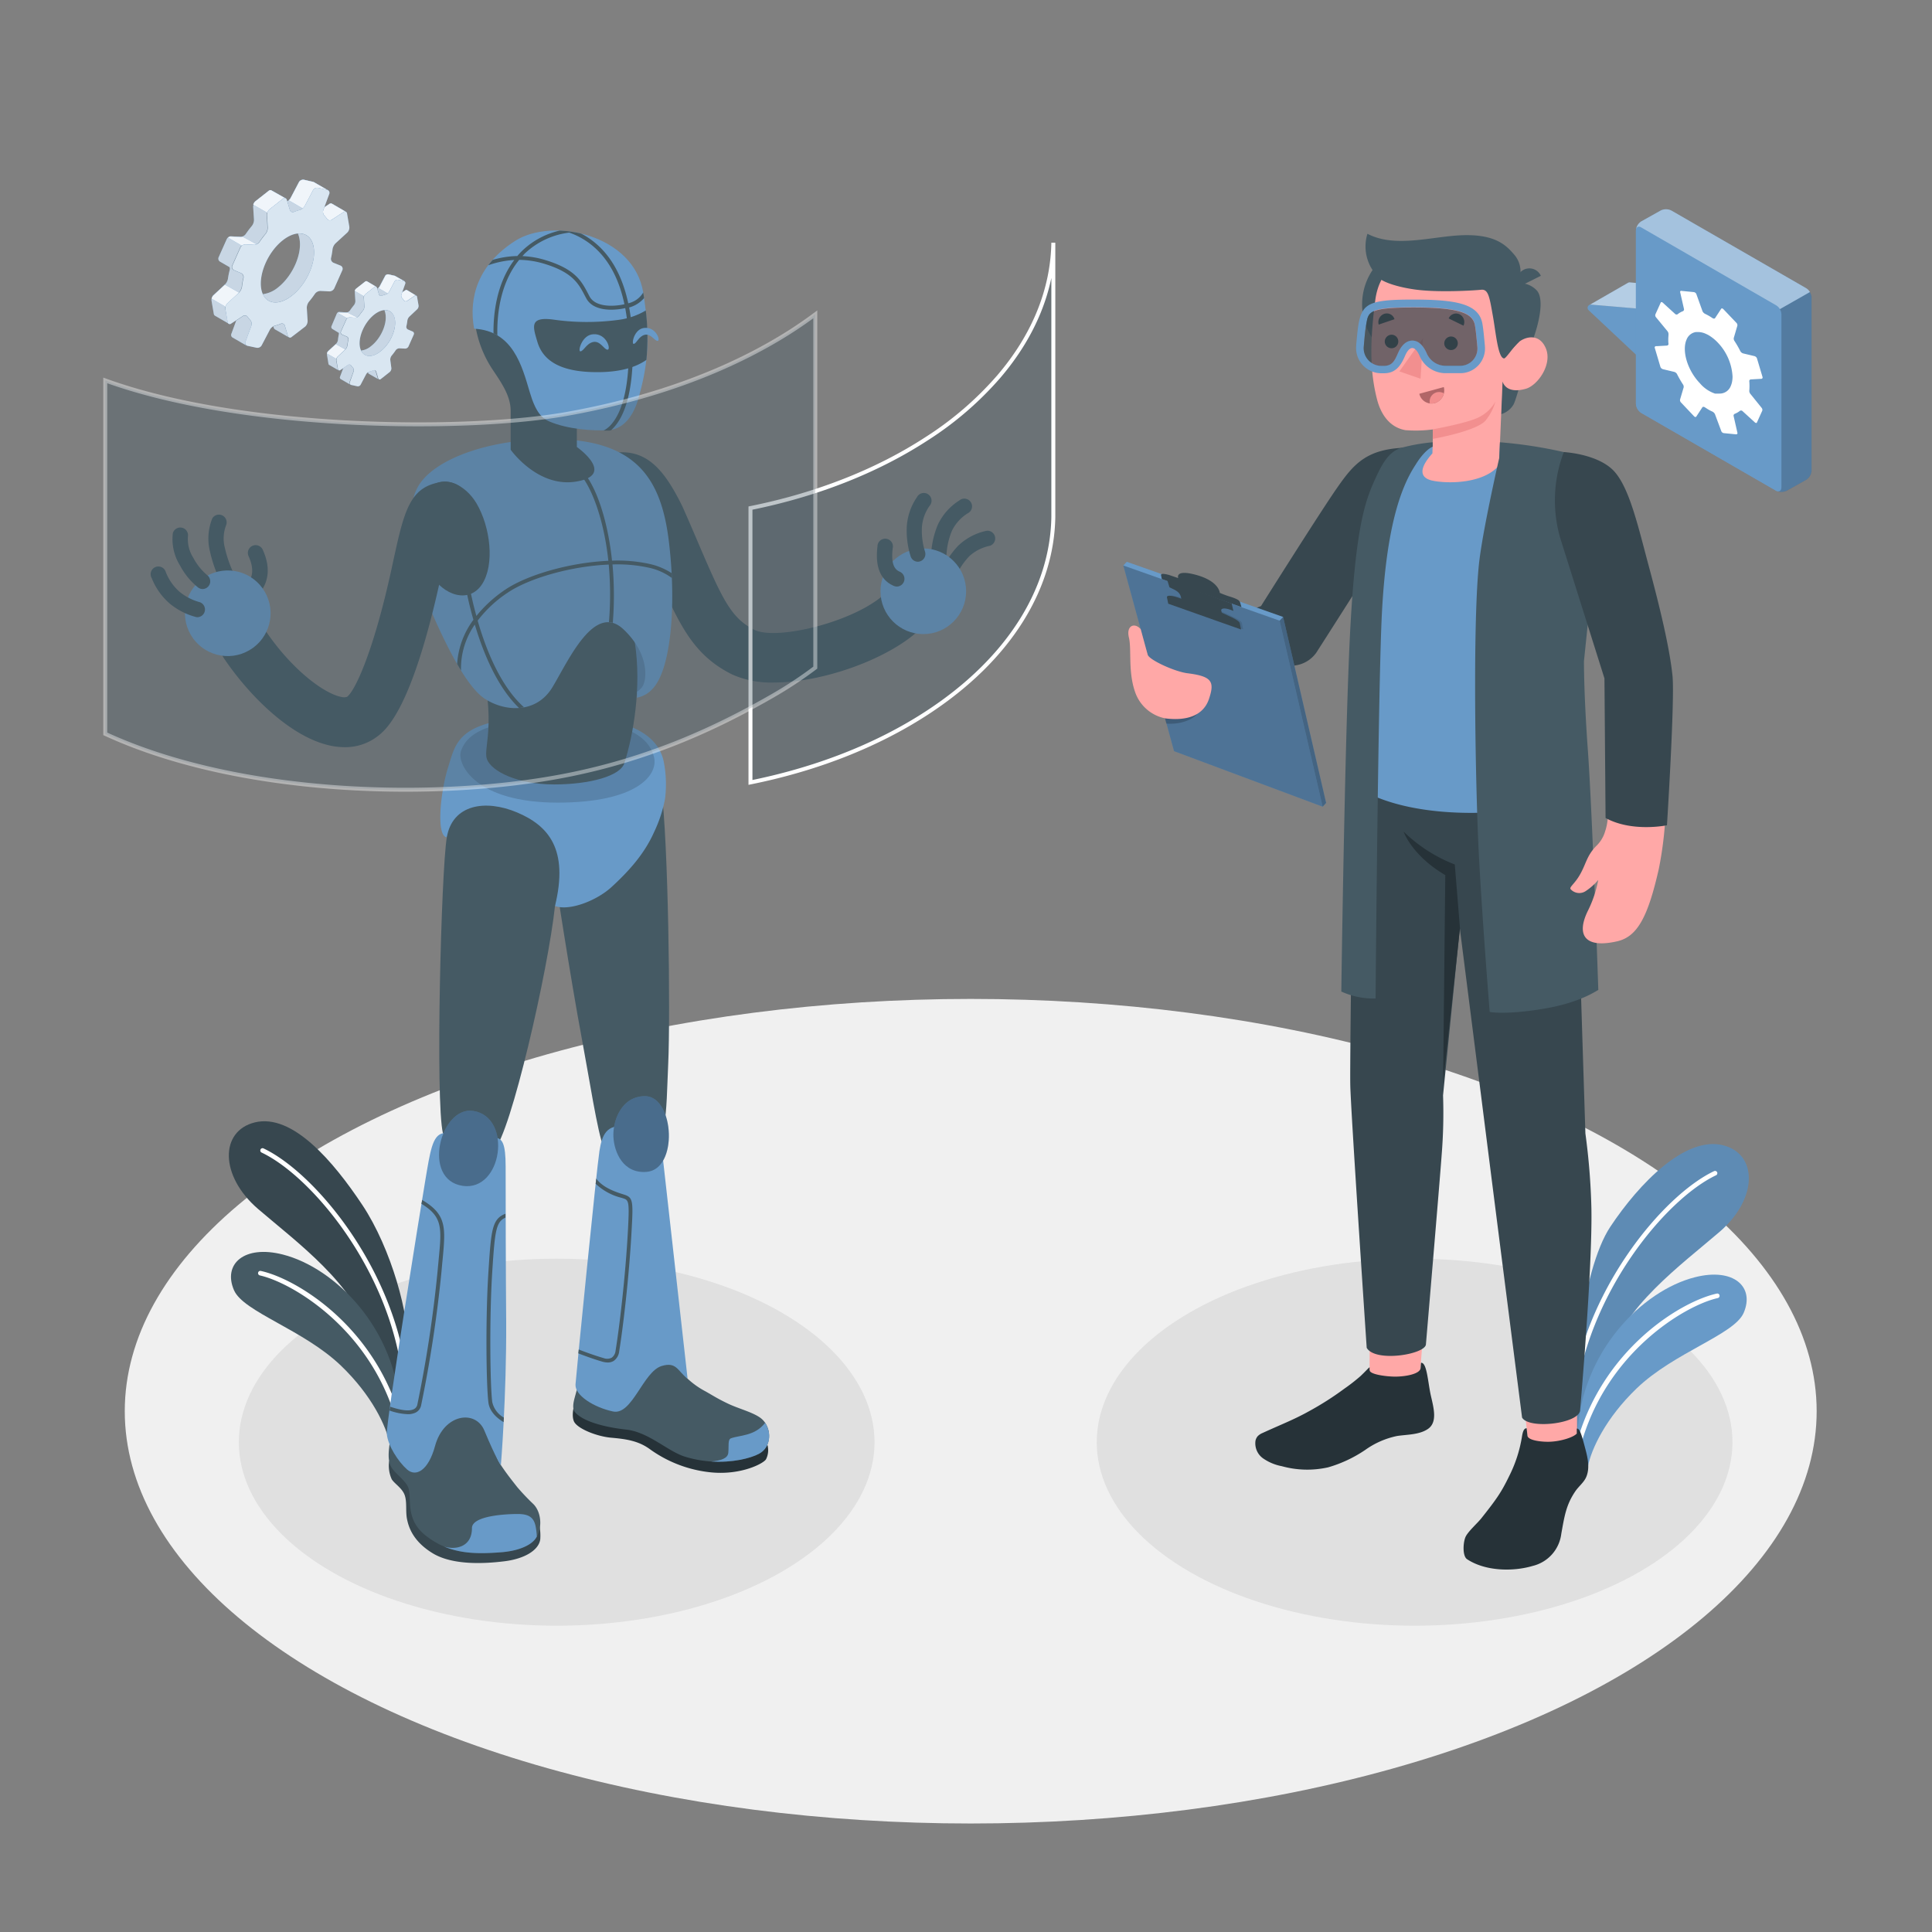 <svg xmlns="http://www.w3.org/2000/svg" viewBox="0 0 500 500"><rect x="0" y="0" width="500" height="500" fill="#808080" stroke="none"/><g id="freepik--Floor--inject-197"><ellipse id="freepik--floor--inject-197" cx="251.22" cy="365.22" rx="218.93" ry="106.7" style="fill:#f0f0f0"></ellipse></g><g id="freepik--Shadows--inject-197"><ellipse id="freepik--Shadow--inject-197" cx="144.07" cy="373.24" rx="82.26" ry="47.49" style="fill:#e0e0e0"></ellipse><ellipse id="freepik--shadow--inject-197" cx="366.1" cy="373.24" rx="82.26" ry="47.49" style="fill:#e0e0e0"></ellipse></g><g id="freepik--Plants--inject-197"><g id="freepik--plants--inject-197"><path d="M407.23,367.36c-.71-8.14,2-38.56,9.52-49.87s19.42-23.5,29.14-21.1c9.05,2.23,9.11,13.84-.88,22.42S419.83,338.39,416.3,352l-8.8,23Z" style="fill:#689AC8"></path><path d="M407.23,367.36c-.71-8.14,2-38.56,9.52-49.87s19.42-23.5,29.14-21.1c9.05,2.23,9.11,13.84-.88,22.42S419.83,338.39,416.3,352l-8.8,23Z" style="opacity:0.1"></path><path d="M407.09,363.69a.61.61,0,0,0,.5-.53c3-28.27,23.5-52.83,36.52-59a.59.59,0,1,0-.51-1.07c-13.26,6.29-34.15,31.26-37.2,60a.59.59,0,0,0,.53.65Z" style="fill:#fff"></path><path d="M410.92,379.65c.9-4.69,4.68-12.66,12.62-20.31,9.73-9.36,25.26-13.92,27.71-19.55,2.94-6.76-2.59-11.81-12.66-9.23-13.54,3.46-29.32,19.21-30.35,40.57Z" style="fill:#689AC8"></path><path d="M408.51,375a.58.58,0,0,0,.47-.43c6.44-24.56,27.26-36.8,35.58-38.63a.6.6,0,0,0,.45-.71.58.58,0,0,0-.71-.45c-9.2,2-29.91,14.42-36.47,39.48a.59.59,0,0,0,.42.73A.57.57,0,0,0,408.51,375Z" style="fill:#fff"></path></g><g id="freepik--plants--inject-197"><path d="M105.42,349c.71-8.14-4.13-25.85-11.65-37.16s-18.12-23.76-27.84-21.36c-9.05,2.23-9.12,13.84.88,22.42s25.17,19.58,28.7,33.2l8.81,23Z" style="fill:#37474f"></path><path d="M104.72,357.81a.61.61,0,0,1-.49-.53c-3-28.27-23.51-52.83-36.53-59a.59.59,0,0,1-.28-.79.58.58,0,0,1,.79-.28c13.27,6.29,34.15,31.26,37.21,60a.6.6,0,0,1-.53.65Z" style="fill:#fff"></path><path d="M100.9,373.77c-.91-4.69-4.68-12.66-12.63-20.31C78.54,344.1,63,339.54,60.56,333.91c-2.93-6.76,2.6-11.81,12.67-9.23,13.53,3.46,29.31,19.21,30.35,40.57Z" style="fill:#455a64"></path><path d="M103.31,369.14a.58.58,0,0,1-.48-.43c-6.43-24.56-27.25-36.79-35.57-38.63a.6.6,0,0,1-.46-.71.58.58,0,0,1,.71-.45c9.2,2,29.91,14.42,36.48,39.48a.6.6,0,0,1-.43.73A.53.53,0,0,1,103.31,369.14Z" style="fill:#fff"></path></g></g><g id="freepik--Gears--inject-197"><g id="freepik--gears--inject-197"><path d="M105.33,75.13h0a.41.41,0,0,0-.42,0l-.88.58-.19.52a1,1,0,0,0,.23,1,3.72,3.72,0,0,1,.4.49.59.59,0,0,0,.82.18l2-1.34a.39.39,0,0,1,.42,0Zm-3.14,7.5a2.49,2.49,0,0,0-2.71-2.37,4,4,0,0,1,.28,1c.45,2.62-1.21,6.34-3.71,8.3a4.94,4.94,0,0,1-2.61,1.17c.81,1.76,2.89,1.93,5,.23C101,89,102.64,85.25,102.19,82.63Zm0-11.21h0a.44.44,0,0,0-.16-.06L100.53,71a.84.84,0,0,0-.87.4l-1.45,2.76a1.11,1.11,0,0,1-.32.37h0a1.38,1.38,0,0,1-.25.17l.45,1.5a.52.52,0,0,0,.73.33,7.5,7.5,0,0,1,1-.31,1.64,1.64,0,0,0,.54-.28,1.18,1.18,0,0,0,.33-.38l1.45-2.76a.84.84,0,0,1,.87-.4l1.54.35.15,0ZM97.9,98.12a.45.45,0,0,1-.15-.24l-.52-1.73a.52.52,0,0,0-.72-.33,6.18,6.18,0,0,1-1,.31,1.3,1.3,0,0,0-.3.13l.07.22a.44.44,0,0,0,.2.27h0ZM95,72.81a.47.47,0,0,0-.17,0,.42.42,0,0,0-.28.11l-2.31,1.81a.76.76,0,0,0-.09.09l-.06.06a1.46,1.46,0,0,0-.2.37l0,.09h0a1,1,0,0,0-.06.37l.14,2.19a1.74,1.74,0,0,1-.36,1.06c-.38.46-.73.93-1.07,1.42a1.13,1.13,0,0,1-.51.39.76.76,0,0,1-.2.06l-.1,0h-.13L88,80.74h-.16l-.11,0h0l-.12,0a1.07,1.07,0,0,0-.21.13.9.9,0,0,0-.24.31L85.8,84.39a.59.59,0,0,0,.23.75l1.65,1a.71.71,0,0,1,0,.43A13.24,13.24,0,0,0,87.46,88a1.86,1.86,0,0,1-.5,1l0,0-2,1.85-.09.11v0a.42.42,0,0,0-.09.14,1.23,1.23,0,0,0-.15.74L85,94.13a.42.42,0,0,0,.18.3l2.41,1.39a.44.44,0,0,1-.17-.29L87,93.3a1.21,1.21,0,0,1,.34-1l2-1.85,0,0a1.86,1.86,0,0,0,.5-1c.06-.49.15-1,.26-1.49a.73.73,0,0,0-.41-.83l-1.2-.51a.61.61,0,0,1-.31-.79l1.39-3.12a1,1,0,0,1,.24-.31,1,1,0,0,1,.62-.22l1.48.08a1.11,1.11,0,0,0,.43-.09,1.25,1.25,0,0,0,.51-.39c.33-.49.69-1,1.07-1.42a1.73,1.73,0,0,0,.35-1.06l-.13-2.19a1,1,0,0,1,0-.38,1.28,1.28,0,0,1,.39-.6l2.3-1.81a.41.41,0,0,1,.46-.07ZM91.49,96.09a1,1,0,0,0-.24-1,3.88,3.88,0,0,1-.4-.49.6.6,0,0,0-.82-.18l-1.16.76L88,97.51a.5.5,0,0,0,.21.62h0l2.44,1.4a.52.52,0,0,1-.21-.63Z" style="fill:#689AC8"></path><path d="M105.33,75.13h0a.41.41,0,0,0-.42,0l-.88.58-.19.52a1,1,0,0,0,.23,1,3.72,3.72,0,0,1,.4.49.59.59,0,0,0,.82.18l2-1.34a.39.39,0,0,1,.42,0Zm-3.14,7.5a2.49,2.49,0,0,0-2.71-2.37,4,4,0,0,1,.28,1c.45,2.62-1.21,6.34-3.71,8.3a4.94,4.94,0,0,1-2.61,1.17c.81,1.76,2.89,1.93,5,.23C101,89,102.64,85.25,102.19,82.63Zm0-11.21h0a.44.44,0,0,0-.16-.06L100.53,71a.84.84,0,0,0-.87.4l-1.45,2.76a1.11,1.11,0,0,1-.32.37h0a1.38,1.38,0,0,1-.25.17l.45,1.5a.52.52,0,0,0,.73.33,7.5,7.5,0,0,1,1-.31,1.64,1.64,0,0,0,.54-.28,1.18,1.18,0,0,0,.33-.38l1.45-2.76a.84.84,0,0,1,.87-.4l1.54.35.15,0ZM97.9,98.12a.45.45,0,0,1-.15-.24l-.52-1.73a.52.52,0,0,0-.72-.33,6.18,6.18,0,0,1-1,.31,1.3,1.3,0,0,0-.3.13l.07.22a.44.44,0,0,0,.2.27h0ZM95,72.81a.47.47,0,0,0-.17,0,.42.42,0,0,0-.28.11l-2.31,1.81a.76.76,0,0,0-.09.09l-.06.06a1.46,1.46,0,0,0-.2.37l0,.09h0a1,1,0,0,0-.06.37l.14,2.19a1.74,1.74,0,0,1-.36,1.06c-.38.46-.73.93-1.07,1.42a1.13,1.13,0,0,1-.51.39.76.76,0,0,1-.2.06l-.1,0h-.13L88,80.74h-.16l-.11,0h0l-.12,0a1.07,1.07,0,0,0-.21.13.9.9,0,0,0-.24.31L85.8,84.39a.59.59,0,0,0,.23.75l1.65,1a.71.71,0,0,1,0,.43A13.24,13.24,0,0,0,87.46,88a1.86,1.86,0,0,1-.5,1l0,0-2,1.85-.09.11v0a.42.42,0,0,0-.09.14,1.23,1.23,0,0,0-.15.74L85,94.13a.42.42,0,0,0,.18.3l2.41,1.39a.44.44,0,0,1-.17-.29L87,93.3a1.21,1.21,0,0,1,.34-1l2-1.85,0,0a1.86,1.86,0,0,0,.5-1c.06-.49.15-1,.26-1.49a.73.73,0,0,0-.41-.83l-1.2-.51a.61.61,0,0,1-.31-.79l1.39-3.12a1,1,0,0,1,.24-.31,1,1,0,0,1,.62-.22l1.48.08a1.11,1.11,0,0,0,.43-.09,1.25,1.25,0,0,0,.51-.39c.33-.49.69-1,1.07-1.42a1.73,1.73,0,0,0,.35-1.06l-.13-2.19a1,1,0,0,1,0-.38,1.28,1.28,0,0,1,.39-.6l2.3-1.81a.41.41,0,0,1,.46-.07ZM91.49,96.09a1,1,0,0,0-.24-1,3.88,3.88,0,0,1-.4-.49.6.6,0,0,0-.82-.18l-1.16.76L88,97.51a.5.5,0,0,0,.21.62h0l2.44,1.4a.52.52,0,0,1-.21-.63Z" style="fill:#fff;opacity:0.7"></path><path d="M105.33,75.13h0a.41.41,0,0,0-.42,0l-.88.58-.19.52a1,1,0,0,0,.23,1,3.72,3.72,0,0,1,.4.49.59.59,0,0,0,.82.18l2-1.34a.39.39,0,0,1,.42,0Zm-3.14,7.5a2.49,2.49,0,0,0-2.71-2.37,4,4,0,0,1,.28,1c.45,2.62-1.21,6.34-3.71,8.3a4.94,4.94,0,0,1-2.61,1.17c.81,1.76,2.89,1.93,5,.23C101,89,102.64,85.25,102.19,82.63Zm0-11.21h0a.44.44,0,0,0-.16-.06L100.53,71a.84.84,0,0,0-.87.4l-1.45,2.76a1.11,1.11,0,0,1-.32.37h0a1.38,1.38,0,0,1-.25.17l.45,1.5a.52.52,0,0,0,.73.33,7.5,7.5,0,0,1,1-.31,1.64,1.64,0,0,0,.54-.28,1.18,1.18,0,0,0,.33-.38l1.45-2.76a.84.84,0,0,1,.87-.4l1.54.35.15,0ZM97.9,98.12a.45.45,0,0,1-.15-.24l-.52-1.73a.52.52,0,0,0-.72-.33,6.18,6.18,0,0,1-1,.31,1.3,1.3,0,0,0-.3.13l.07.22a.44.44,0,0,0,.2.27h0ZM95,72.81a.47.47,0,0,0-.17,0,.42.42,0,0,0-.28.11l-2.31,1.81a.76.76,0,0,0-.09.09l-.06.06a1.46,1.46,0,0,0-.2.37l0,.09h0a1,1,0,0,0-.06.37l.14,2.19a1.74,1.74,0,0,1-.36,1.06c-.38.46-.73.93-1.07,1.42a1.13,1.13,0,0,1-.51.39.76.76,0,0,1-.2.06l-.1,0h-.13L88,80.74h-.16l-.11,0h0l-.12,0a1.07,1.07,0,0,0-.21.13.9.9,0,0,0-.24.31L85.8,84.39a.59.59,0,0,0,.23.75l1.65,1a.71.71,0,0,1,0,.43A13.24,13.24,0,0,0,87.46,88a1.86,1.86,0,0,1-.5,1l0,0-2,1.85-.09.11v0a.42.42,0,0,0-.09.14,1.23,1.23,0,0,0-.15.74L85,94.13a.42.42,0,0,0,.18.3l2.41,1.39a.44.44,0,0,1-.17-.29L87,93.3a1.21,1.21,0,0,1,.34-1l2-1.85,0,0a1.86,1.86,0,0,0,.5-1c.06-.49.15-1,.26-1.49a.73.73,0,0,0-.41-.83l-1.2-.51a.61.61,0,0,1-.31-.79l1.39-3.12a1,1,0,0,1,.24-.31,1,1,0,0,1,.62-.22l1.48.08a1.11,1.11,0,0,0,.43-.09,1.25,1.25,0,0,0,.51-.39c.33-.49.69-1,1.07-1.42a1.73,1.73,0,0,0,.35-1.06l-.13-2.19a1,1,0,0,1,0-.38,1.28,1.28,0,0,1,.39-.6l2.3-1.81a.41.41,0,0,1,.46-.07ZM91.49,96.09a1,1,0,0,0-.24-1,3.88,3.88,0,0,1-.4-.49.6.6,0,0,0-.82-.18l-1.16.76L88,97.51a.5.5,0,0,0,.21.62h0l2.44,1.4a.52.52,0,0,1-.21-.63Z" style="opacity:0.05"></path><path d="M89.36,90.44l-2,1.85a1.27,1.27,0,0,0-.32.58L84.6,91.48a1.75,1.75,0,0,1,.12-.32.42.42,0,0,1,.09-.14v0l.09-.11,2-1.85Z" style="fill:#689AC8"></path><path d="M92.38,82.13a1.11,1.11,0,0,1-.43.09l-1.48-.08a1,1,0,0,0-.62.22L87.43,81a1.07,1.07,0,0,1,.21-.13l.12,0h0l.11,0H88l1.48.08h.13l.1,0a1.52,1.52,0,0,0,.2-.06h0Z" style="fill:#689AC8"></path><path d="M107.75,76.52a.41.41,0,0,0-.42,0l-2,1.35a.59.59,0,0,1-.82-.19,3.17,3.17,0,0,0-.4-.49,1,1,0,0,1-.23-1l.19-.52.88-.58a.39.39,0,0,1,.42,0h0Z" style="fill:#689AC8"></path><path d="M104.65,72.81l-.15,0L103,72.41a.84.84,0,0,0-.87.4l-1.45,2.76a1.18,1.18,0,0,1-.33.38l-2.42-1.41a1.11,1.11,0,0,0,.32-.37l1.45-2.76a.84.84,0,0,1,.87-.4l1.54.35a.44.44,0,0,1,.16.06h0Z" style="fill:#689AC8"></path><path d="M97.38,74.21a.41.41,0,0,0-.46.07l-2.3,1.81a1.28,1.28,0,0,0-.39.6L91.81,75.3l0-.09a1.46,1.46,0,0,1,.2-.37l.06-.06a.76.76,0,0,1,.09-.09l2.31-1.81a.42.42,0,0,1,.28-.11.47.47,0,0,1,.17,0Z" style="fill:#689AC8"></path><path d="M89.36,90.44l-2,1.85a1.27,1.27,0,0,0-.32.58L84.6,91.48a1.75,1.75,0,0,1,.12-.32.42.42,0,0,1,.09-.14v0l.09-.11,2-1.85Z" style="fill:#fff;opacity:0.9"></path><path d="M92.38,82.13a1.11,1.11,0,0,1-.43.09l-1.48-.08a1,1,0,0,0-.62.22L87.43,81a1.07,1.07,0,0,1,.21-.13l.12,0h0l.11,0H88l1.48.08h.13l.1,0a1.52,1.52,0,0,0,.2-.06h0Z" style="fill:#fff;opacity:0.9"></path><path d="M107.75,76.52a.41.41,0,0,0-.42,0l-2,1.35a.59.59,0,0,1-.82-.19,3.17,3.17,0,0,0-.4-.49,1,1,0,0,1-.23-1l.19-.52.88-.58a.39.39,0,0,1,.42,0h0Z" style="fill:#fff;opacity:0.9"></path><path d="M104.65,72.81l-.15,0L103,72.41a.84.84,0,0,0-.87.4l-1.45,2.76a1.18,1.18,0,0,1-.33.38l-2.42-1.41a1.11,1.11,0,0,0,.32-.37l1.45-2.76a.84.84,0,0,1,.87-.4l1.54.35a.44.44,0,0,1,.16.06h0Z" style="fill:#fff;opacity:0.9"></path><path d="M97.38,74.21a.41.41,0,0,0-.46.07l-2.3,1.81a1.28,1.28,0,0,0-.39.6L91.81,75.3l0-.09a1.46,1.46,0,0,1,.2-.37l.06-.06a.76.76,0,0,1,.09-.09l2.31-1.81a.42.42,0,0,1,.28-.11.47.47,0,0,1,.17,0Z" style="fill:#fff;opacity:0.9"></path><path d="M108.33,79.06l-.39-2.22a.37.37,0,0,0-.61-.27l-2,1.35a.6.6,0,0,1-.82-.19,4.66,4.66,0,0,0-.39-.49,1,1,0,0,1-.24-1l1-2.81a.52.52,0,0,0-.38-.7L103,72.41a.83.83,0,0,0-.87.41l-1.45,2.75a1.48,1.48,0,0,1-.87.66,7.5,7.5,0,0,0-1,.31.52.52,0,0,1-.73-.33l-.52-1.73a.38.38,0,0,0-.65-.2l-2.3,1.81a1.28,1.28,0,0,0-.44,1l.14,2.19A1.74,1.74,0,0,1,94,80.32c-.38.46-.74.93-1.07,1.42a1.21,1.21,0,0,1-.94.48l-1.48-.08a1,1,0,0,0-.85.53l-1.4,3.12a.61.61,0,0,0,.31.79l1.2.51a.73.73,0,0,1,.41.83c-.11.5-.2,1-.26,1.49a1.85,1.85,0,0,1-.49,1l-2,1.88a1.22,1.22,0,0,0-.34,1l.38,2.23a.37.37,0,0,0,.61.26l2-1.34a.6.6,0,0,1,.82.18,5,5,0,0,0,.4.49,1,1,0,0,1,.24,1l-1,2.82a.51.51,0,0,0,.38.7l1.54.34a.83.83,0,0,0,.87-.4l1.45-2.76a1.51,1.51,0,0,1,.87-.65,8.17,8.17,0,0,0,1-.32.52.52,0,0,1,.72.33l.52,1.73a.39.39,0,0,0,.65.21l2.31-1.82a1.28,1.28,0,0,0,.44-1L101,93.1a1.72,1.72,0,0,1,.36-1.06,17,17,0,0,0,1.07-1.42,1.19,1.19,0,0,1,.94-.47l1.48.07a1,1,0,0,0,.85-.52l1.39-3.12a.59.59,0,0,0-.31-.79l-1.19-.51a.76.76,0,0,1-.42-.83,13.3,13.3,0,0,0,.26-1.49,1.83,1.83,0,0,1,.5-1l2-1.88A1.26,1.26,0,0,0,108.33,79.06ZM98.48,90.93c-2.5,2-4.89,1.43-5.34-1.19s1.21-6.34,3.7-8.31,4.89-1.43,5.35,1.2S101,89,98.48,90.93Z" style="fill:#689AC8"></path><path d="M108.33,79.06l-.39-2.22a.37.37,0,0,0-.61-.27l-2,1.35a.6.6,0,0,1-.82-.19,4.66,4.66,0,0,0-.39-.49,1,1,0,0,1-.24-1l1-2.81a.52.52,0,0,0-.38-.7L103,72.41a.83.83,0,0,0-.87.41l-1.45,2.75a1.48,1.48,0,0,1-.87.66,7.5,7.5,0,0,0-1,.31.52.52,0,0,1-.73-.33l-.52-1.73a.38.38,0,0,0-.65-.2l-2.3,1.81a1.28,1.28,0,0,0-.44,1l.14,2.19A1.74,1.74,0,0,1,94,80.32c-.38.46-.74.93-1.07,1.42a1.21,1.21,0,0,1-.94.48l-1.48-.08a1,1,0,0,0-.85.53l-1.4,3.12a.61.61,0,0,0,.31.79l1.2.51a.73.73,0,0,1,.41.83c-.11.5-.2,1-.26,1.49a1.85,1.85,0,0,1-.49,1l-2,1.88a1.22,1.22,0,0,0-.34,1l.38,2.23a.37.37,0,0,0,.61.26l2-1.34a.6.6,0,0,1,.82.18,5,5,0,0,0,.4.49,1,1,0,0,1,.24,1l-1,2.82a.51.51,0,0,0,.38.7l1.54.34a.83.83,0,0,0,.87-.4l1.45-2.76a1.51,1.51,0,0,1,.87-.65,8.17,8.17,0,0,0,1-.32.52.52,0,0,1,.72.33l.52,1.73a.39.39,0,0,0,.65.21l2.31-1.82a1.28,1.28,0,0,0,.44-1L101,93.1a1.72,1.72,0,0,1,.36-1.06,17,17,0,0,0,1.07-1.42,1.19,1.19,0,0,1,.94-.47l1.48.07a1,1,0,0,0,.85-.52l1.39-3.12a.59.59,0,0,0-.31-.79l-1.19-.51a.76.76,0,0,1-.42-.83,13.3,13.3,0,0,0,.26-1.49,1.83,1.83,0,0,1,.5-1l2-1.88A1.26,1.26,0,0,0,108.33,79.06ZM98.48,90.93c-2.5,2-4.89,1.43-5.34-1.19s1.21-6.34,3.7-8.31,4.89-1.43,5.35,1.2S101,89,98.48,90.93Z" style="fill:#fff;opacity:0.75"></path><path d="M85.89,52.72h0a.59.59,0,0,0-.63.06l-1.32.87-.29.79A1.5,1.5,0,0,0,84,55.9a6.31,6.31,0,0,1,.6.73.88.88,0,0,0,1.23.27l3.07-2a.61.61,0,0,1,.63-.06ZM81.17,64c-.43-2.49-2-3.73-4.07-3.56a6,6,0,0,1,.42,1.46c.68,3.94-1.82,9.53-5.57,12.49A7.71,7.71,0,0,1,68,76.14c1.23,2.64,4.35,2.89,7.59.34C79.35,73.53,81.85,67.93,81.17,64Zm.07-16.85h0a.75.75,0,0,0-.25-.09l-2.31-.53a1.26,1.26,0,0,0-1.31.61l-2.18,4.15a1.88,1.88,0,0,1-.48.55h0a1.85,1.85,0,0,1-.37.25L75,54.34a.79.79,0,0,0,1.09.5,13.22,13.22,0,0,1,1.43-.47,2.32,2.32,0,0,0,.82-.43,1.68,1.68,0,0,0,.49-.55L81,49.24a1.24,1.24,0,0,1,1.31-.61l2.31.52a.85.85,0,0,1,.24.09ZM74.72,87.28a.63.63,0,0,1-.22-.35l-.78-2.6a.77.77,0,0,0-1.09-.49,10.3,10.3,0,0,1-1.43.46,2.16,2.16,0,0,0-.45.19l.1.34a.75.75,0,0,0,.3.4h0Zm-4.44-38a.43.43,0,0,0-.25-.07.7.7,0,0,0-.43.16l-3.47,2.73-.13.12a.48.48,0,0,0-.09.11,2.35,2.35,0,0,0-.3.54l0,.14h0a1.64,1.64,0,0,0-.09.56l.21,3.3a2.61,2.61,0,0,1-.54,1.59c-.57.68-1.11,1.4-1.61,2.13a1.77,1.77,0,0,1-.77.59,1.71,1.71,0,0,1-.3.09l-.15,0a.65.65,0,0,1-.2,0l-2.22-.11h-.06a.55.55,0,0,0-.18,0,.45.45,0,0,0-.16,0h0l-.18.07a1.45,1.45,0,0,0-.32.2,1.31,1.31,0,0,0-.36.46l-2.1,4.69a.9.9,0,0,0,.36,1.13l2.47,1.43a1.17,1.17,0,0,1,.06.64A19.83,19.83,0,0,0,59,72.08a2.81,2.81,0,0,1-.75,1.52l0,0-3,2.79a.8.8,0,0,0-.15.17l0,0a.67.67,0,0,0-.12.2,1.81,1.81,0,0,0-.23,1.12l.58,3.35a.68.68,0,0,0,.27.45l3.63,2.1a.71.71,0,0,1-.25-.45L58.33,80a1.57,1.57,0,0,1,0-.64,1.69,1.69,0,0,1,.48-.87l3-2.79,0,0a2.84,2.84,0,0,0,.75-1.53,20.64,20.64,0,0,1,.39-2.24,1.12,1.12,0,0,0-.62-1.24l-1.8-.76a.9.9,0,0,1-.47-1.19l2.09-4.7a1.2,1.2,0,0,1,.36-.45,1.37,1.37,0,0,1,.92-.34l2.24.11a1.36,1.36,0,0,0,.64-.13,1.65,1.65,0,0,0,.76-.58c.51-.74,1-1.45,1.61-2.13a2.6,2.6,0,0,0,.54-1.6l-.2-3.29a1.27,1.27,0,0,1,.08-.57,1.86,1.86,0,0,1,.58-.91l3.46-2.72a.61.61,0,0,1,.69-.1Zm-5.2,35a1.52,1.52,0,0,0-.36-1.46,6.07,6.07,0,0,1-.59-.73.89.89,0,0,0-1.24-.28l-1.75,1.15-1.27,3.45a.77.77,0,0,0,.31.94h0l3.66,2.11a.75.75,0,0,1-.31-.94Z" style="fill:#689AC8"></path><path d="M85.89,52.72h0a.59.59,0,0,0-.63.06l-1.32.87-.29.79A1.5,1.5,0,0,0,84,55.9a6.31,6.31,0,0,1,.6.73.88.88,0,0,0,1.23.27l3.07-2a.61.61,0,0,1,.63-.06ZM81.17,64c-.43-2.49-2-3.73-4.07-3.56a6,6,0,0,1,.42,1.46c.68,3.94-1.82,9.53-5.57,12.49A7.71,7.71,0,0,1,68,76.14c1.23,2.64,4.35,2.89,7.59.34C79.35,73.53,81.85,67.93,81.17,64Zm.07-16.85h0a.75.75,0,0,0-.25-.09l-2.31-.53a1.26,1.26,0,0,0-1.31.61l-2.18,4.15a1.88,1.88,0,0,1-.48.55h0a1.85,1.85,0,0,1-.37.25L75,54.34a.79.79,0,0,0,1.09.5,13.22,13.22,0,0,1,1.43-.47,2.32,2.32,0,0,0,.82-.43,1.68,1.68,0,0,0,.49-.55L81,49.24a1.24,1.24,0,0,1,1.31-.61l2.31.52a.85.85,0,0,1,.24.09ZM74.72,87.28a.63.63,0,0,1-.22-.35l-.78-2.6a.77.77,0,0,0-1.09-.49,10.3,10.3,0,0,1-1.43.46,2.16,2.16,0,0,0-.45.19l.1.34a.75.75,0,0,0,.3.4h0Zm-4.44-38a.43.43,0,0,0-.25-.07.7.7,0,0,0-.43.16l-3.47,2.73-.13.12a.48.48,0,0,0-.09.11,2.35,2.35,0,0,0-.3.54l0,.14h0a1.64,1.64,0,0,0-.09.56l.21,3.3a2.61,2.61,0,0,1-.54,1.59c-.57.68-1.11,1.4-1.61,2.13a1.77,1.77,0,0,1-.77.59,1.71,1.71,0,0,1-.3.09l-.15,0a.65.65,0,0,1-.2,0l-2.22-.11h-.06a.55.55,0,0,0-.18,0,.45.45,0,0,0-.16,0h0l-.18.07a1.45,1.45,0,0,0-.32.2,1.31,1.31,0,0,0-.36.46l-2.1,4.69a.9.9,0,0,0,.36,1.13l2.47,1.43a1.17,1.17,0,0,1,.06.64A19.83,19.83,0,0,0,59,72.08a2.81,2.81,0,0,1-.75,1.52l0,0-3,2.79a.8.8,0,0,0-.15.17l0,0a.67.67,0,0,0-.12.2,1.81,1.81,0,0,0-.23,1.12l.58,3.35a.68.68,0,0,0,.27.45l3.63,2.1a.71.71,0,0,1-.25-.45L58.33,80a1.57,1.57,0,0,1,0-.64,1.69,1.69,0,0,1,.48-.87l3-2.79,0,0a2.84,2.84,0,0,0,.75-1.53,20.64,20.64,0,0,1,.39-2.24,1.12,1.12,0,0,0-.62-1.24l-1.8-.76a.9.9,0,0,1-.47-1.19l2.09-4.7a1.2,1.2,0,0,1,.36-.45,1.37,1.37,0,0,1,.92-.34l2.24.11a1.36,1.36,0,0,0,.64-.13,1.65,1.65,0,0,0,.76-.58c.51-.74,1-1.45,1.61-2.13a2.6,2.6,0,0,0,.54-1.6l-.2-3.29a1.27,1.27,0,0,1,.08-.57,1.86,1.86,0,0,1,.58-.91l3.46-2.72a.61.61,0,0,1,.69-.1Zm-5.2,35a1.52,1.52,0,0,0-.36-1.46,6.07,6.07,0,0,1-.59-.73.89.89,0,0,0-1.24-.28l-1.75,1.15-1.27,3.45a.77.77,0,0,0,.31.94h0l3.66,2.11a.75.75,0,0,1-.31-.94Z" style="fill:#fff;opacity:0.7"></path><path d="M85.89,52.72h0a.59.59,0,0,0-.63.06l-1.32.87-.29.79A1.5,1.5,0,0,0,84,55.9a6.31,6.31,0,0,1,.6.73.88.88,0,0,0,1.23.27l3.07-2a.61.61,0,0,1,.63-.06ZM81.17,64c-.43-2.49-2-3.73-4.07-3.56a6,6,0,0,1,.42,1.46c.68,3.94-1.82,9.53-5.57,12.49A7.71,7.71,0,0,1,68,76.14c1.23,2.64,4.35,2.89,7.59.34C79.35,73.53,81.85,67.93,81.17,64Zm.07-16.85h0a.75.75,0,0,0-.25-.09l-2.31-.53a1.26,1.26,0,0,0-1.31.61l-2.18,4.15a1.88,1.88,0,0,1-.48.55h0a1.85,1.85,0,0,1-.37.25L75,54.34a.79.79,0,0,0,1.09.5,13.22,13.22,0,0,1,1.43-.47,2.32,2.32,0,0,0,.82-.43,1.68,1.68,0,0,0,.49-.55L81,49.24a1.24,1.24,0,0,1,1.31-.61l2.31.52a.85.85,0,0,1,.24.09ZM74.72,87.28a.63.63,0,0,1-.22-.35l-.78-2.6a.77.77,0,0,0-1.09-.49,10.3,10.3,0,0,1-1.43.46,2.16,2.16,0,0,0-.45.19l.1.34a.75.75,0,0,0,.3.4h0Zm-4.44-38a.43.43,0,0,0-.25-.07.7.7,0,0,0-.43.16l-3.47,2.73-.13.12a.48.48,0,0,0-.09.11,2.35,2.35,0,0,0-.3.54l0,.14h0a1.64,1.64,0,0,0-.09.56l.21,3.3a2.61,2.61,0,0,1-.54,1.59c-.57.68-1.11,1.4-1.61,2.13a1.77,1.77,0,0,1-.77.59,1.71,1.71,0,0,1-.3.09l-.15,0a.65.65,0,0,1-.2,0l-2.22-.11h-.06a.55.55,0,0,0-.18,0,.45.45,0,0,0-.16,0h0l-.18.07a1.45,1.45,0,0,0-.32.2,1.31,1.31,0,0,0-.36.46l-2.1,4.69a.9.9,0,0,0,.36,1.13l2.47,1.43a1.17,1.17,0,0,1,.06.64A19.83,19.83,0,0,0,59,72.08a2.81,2.81,0,0,1-.75,1.52l0,0-3,2.79a.8.8,0,0,0-.15.17l0,0a.67.67,0,0,0-.12.2,1.81,1.81,0,0,0-.23,1.12l.58,3.35a.68.68,0,0,0,.27.45l3.63,2.1a.71.71,0,0,1-.25-.45L58.33,80a1.57,1.57,0,0,1,0-.64,1.69,1.69,0,0,1,.48-.87l3-2.79,0,0a2.84,2.84,0,0,0,.75-1.53,20.64,20.64,0,0,1,.39-2.24,1.12,1.12,0,0,0-.62-1.24l-1.8-.76a.9.9,0,0,1-.47-1.19l2.09-4.7a1.2,1.2,0,0,1,.36-.45,1.37,1.37,0,0,1,.92-.34l2.24.11a1.36,1.36,0,0,0,.64-.13,1.65,1.65,0,0,0,.76-.58c.51-.74,1-1.45,1.61-2.13a2.6,2.6,0,0,0,.54-1.6l-.2-3.29a1.27,1.27,0,0,1,.08-.57,1.86,1.86,0,0,1,.58-.91l3.46-2.72a.61.61,0,0,1,.69-.1Zm-5.2,35a1.52,1.52,0,0,0-.36-1.46,6.07,6.07,0,0,1-.59-.73.89.89,0,0,0-1.24-.28l-1.75,1.15-1.27,3.45a.77.77,0,0,0,.31.94h0l3.66,2.11a.75.75,0,0,1-.31-.94Z" style="opacity:0.05"></path><path d="M61.88,75.74l-3,2.79a1.69,1.69,0,0,0-.48.87l-3.64-2.1a2,2,0,0,1,.18-.48.67.67,0,0,1,.12-.2l0,0a.8.8,0,0,1,.15-.17l3-2.79Z" style="fill:#689AC8"></path><path d="M66.42,63.24a1.36,1.36,0,0,1-.64.13l-2.24-.11a1.37,1.37,0,0,0-.92.34L59,61.49a1.45,1.45,0,0,1,.32-.2l.18-.07h0a.45.45,0,0,1,.16,0,.55.55,0,0,1,.18,0h.06l2.22.11a.65.65,0,0,0,.2,0l.15,0a1.66,1.66,0,0,0,.29-.1h0Z" style="fill:#689AC8"></path><path d="M89.53,54.81a.6.6,0,0,0-.62.08l-3.07,2a.9.9,0,0,1-1.23-.28,6.25,6.25,0,0,0-.6-.74,1.49,1.49,0,0,1-.36-1.46l.29-.78,1.32-.87a.59.59,0,0,1,.63-.06h0Z" style="fill:#689AC8"></path><path d="M84.88,49.24a.85.85,0,0,0-.24-.09l-2.31-.52a1.24,1.24,0,0,0-1.31.61l-2.18,4.15a1.68,1.68,0,0,1-.49.55l-3.64-2.11a1.88,1.88,0,0,0,.48-.55l2.18-4.15a1.26,1.26,0,0,1,1.31-.61l2.31.53a.75.75,0,0,1,.25.09h0Z" style="fill:#689AC8"></path><path d="M73.94,51.34a.61.61,0,0,0-.69.1l-3.46,2.72a1.86,1.86,0,0,0-.58.91L65.56,53l0-.14a2.35,2.35,0,0,1,.3-.54.48.48,0,0,1,.09-.11l.13-.12,3.47-2.73a.7.7,0,0,1,.43-.16.43.43,0,0,1,.25.07Z" style="fill:#689AC8"></path><path d="M61.88,75.74l-3,2.79a1.69,1.69,0,0,0-.48.87l-3.64-2.1a2,2,0,0,1,.18-.48.67.67,0,0,1,.12-.2l0,0a.8.8,0,0,1,.15-.17l3-2.79Z" style="fill:#fff;opacity:0.9"></path><path d="M66.42,63.24a1.36,1.36,0,0,1-.64.13l-2.24-.11a1.37,1.37,0,0,0-.92.34L59,61.49a1.45,1.45,0,0,1,.32-.2l.18-.07h0a.45.45,0,0,1,.16,0,.55.55,0,0,1,.18,0h.06l2.22.11a.65.65,0,0,0,.2,0l.15,0a1.66,1.66,0,0,0,.29-.1h0Z" style="fill:#fff;opacity:0.9"></path><path d="M89.53,54.81a.6.6,0,0,0-.62.08l-3.07,2a.9.9,0,0,1-1.23-.28,6.25,6.25,0,0,0-.6-.74,1.49,1.49,0,0,1-.36-1.46l.29-.78,1.32-.87a.59.59,0,0,1,.63-.06h0Z" style="fill:#fff;opacity:0.9"></path><path d="M84.88,49.24a.85.85,0,0,0-.24-.09l-2.31-.52a1.24,1.24,0,0,0-1.31.61l-2.18,4.15a1.68,1.68,0,0,1-.49.55l-3.64-2.11a1.88,1.88,0,0,0,.48-.55l2.18-4.15a1.26,1.26,0,0,1,1.31-.61l2.31.53a.75.75,0,0,1,.25.09h0Z" style="fill:#fff;opacity:0.9"></path><path d="M73.94,51.34a.61.61,0,0,0-.69.1l-3.46,2.72a1.86,1.86,0,0,0-.58.91L65.56,53l0-.14a2.35,2.35,0,0,1,.3-.54.48.48,0,0,1,.09-.11l.13-.12,3.47-2.73a.7.7,0,0,1,.43-.16.43.43,0,0,1,.25.07Z" style="fill:#fff;opacity:0.9"></path><path d="M90.4,58.63l-.58-3.35a.55.55,0,0,0-.91-.39l-3.07,2a.9.9,0,0,1-1.23-.28,6.31,6.31,0,0,0-.6-.73,1.54,1.54,0,0,1-.36-1.47l1.57-4.23a.78.78,0,0,0-.58-1.05l-2.31-.52a1.24,1.24,0,0,0-1.31.61l-2.18,4.14a2.22,2.22,0,0,1-1.31,1,11.79,11.79,0,0,0-1.42.47.79.79,0,0,1-1.1-.5l-.78-2.59a.58.58,0,0,0-1-.31l-3.46,2.72a1.93,1.93,0,0,0-.66,1.47l.2,3.3a2.6,2.6,0,0,1-.54,1.6c-.56.68-1.1,1.39-1.61,2.13a1.77,1.77,0,0,1-1.41.71l-2.22-.11a1.43,1.43,0,0,0-1.28.79l-2.1,4.7a.89.89,0,0,0,.47,1.18l1.8.77a1.12,1.12,0,0,1,.62,1.24,18.47,18.47,0,0,0-.39,2.24,2.84,2.84,0,0,1-.75,1.53l-3.07,2.82A1.88,1.88,0,0,0,58.33,80l.58,3.35a.55.55,0,0,0,.91.4l3.07-2a.89.89,0,0,1,1.23.28,7.29,7.29,0,0,0,.6.73,1.49,1.49,0,0,1,.36,1.46l-1.56,4.23a.77.77,0,0,0,.57,1.06L66.4,90a1.25,1.25,0,0,0,1.31-.6l2.18-4.15a2.33,2.33,0,0,1,1.31-1,9.54,9.54,0,0,0,1.43-.47.78.78,0,0,1,1.09.5l.78,2.6a.58.58,0,0,0,1,.31L79,84.51A2,2,0,0,0,79.61,83l-.21-3.3a2.61,2.61,0,0,1,.54-1.59c.57-.68,1.1-1.39,1.61-2.13A1.79,1.79,0,0,1,83,75.3l2.23.11a1.42,1.42,0,0,0,1.28-.78l2.09-4.7a.89.89,0,0,0-.46-1.19L86.3,68a1.1,1.1,0,0,1-.62-1.24,19.78,19.78,0,0,0,.38-2.24A2.81,2.81,0,0,1,86.81,63l3.08-2.82A1.85,1.85,0,0,0,90.4,58.63ZM75.6,76.48c-3.76,3-7.36,2.15-8-1.79s1.82-9.54,5.58-12.5,7.35-2.15,8,1.8S79.35,73.53,75.6,76.48Z" style="fill:#689AC8"></path><path d="M90.4,58.63l-.58-3.35a.55.55,0,0,0-.91-.39l-3.07,2a.9.9,0,0,1-1.23-.28,6.31,6.31,0,0,0-.6-.73,1.54,1.54,0,0,1-.36-1.47l1.57-4.23a.78.78,0,0,0-.58-1.05l-2.31-.52a1.24,1.24,0,0,0-1.31.61l-2.18,4.14a2.22,2.22,0,0,1-1.31,1,11.79,11.79,0,0,0-1.42.47.79.79,0,0,1-1.1-.5l-.78-2.59a.58.58,0,0,0-1-.31l-3.46,2.72a1.93,1.93,0,0,0-.66,1.47l.2,3.3a2.6,2.6,0,0,1-.54,1.6c-.56.68-1.1,1.39-1.61,2.13a1.77,1.77,0,0,1-1.41.71l-2.22-.11a1.43,1.43,0,0,0-1.28.79l-2.1,4.7a.89.89,0,0,0,.47,1.18l1.8.77a1.12,1.12,0,0,1,.62,1.24,18.47,18.47,0,0,0-.39,2.24,2.84,2.84,0,0,1-.75,1.53l-3.07,2.82A1.88,1.88,0,0,0,58.33,80l.58,3.35a.55.55,0,0,0,.91.4l3.07-2a.89.89,0,0,1,1.23.28,7.29,7.29,0,0,0,.6.73,1.49,1.49,0,0,1,.36,1.46l-1.56,4.23a.77.77,0,0,0,.57,1.06L66.4,90a1.25,1.25,0,0,0,1.31-.6l2.18-4.15a2.33,2.33,0,0,1,1.31-1,9.54,9.54,0,0,0,1.43-.47.78.78,0,0,1,1.09.5l.78,2.6a.58.58,0,0,0,1,.31L79,84.51A2,2,0,0,0,79.61,83l-.21-3.3a2.61,2.61,0,0,1,.54-1.59c.57-.68,1.1-1.39,1.61-2.13A1.79,1.79,0,0,1,83,75.3l2.23.11a1.42,1.42,0,0,0,1.28-.78l2.09-4.7a.89.89,0,0,0-.46-1.19L86.3,68a1.1,1.1,0,0,1-.62-1.24,19.78,19.78,0,0,0,.38-2.24A2.81,2.81,0,0,1,86.81,63l3.08-2.82A1.85,1.85,0,0,0,90.4,58.63ZM75.6,76.48c-3.76,3-7.36,2.15-8-1.79s1.82-9.54,5.58-12.5,7.35-2.15,8,1.8S79.35,73.53,75.6,76.48Z" style="fill:#fff;opacity:0.75"></path></g></g><g id="freepik--Robot--inject-197"><g id="freepik--robot--inject-197"><path d="M171.11,203.84c1.89,13.91,2.41,58.81,1.82,71.51s-.06,22.62-7,23.78c-2.56.42-8.5.4-9.74-2.34-1.49-3.3-3.83-18.5-5.51-27.42-3.11-16.56-7.3-44.05-7.3-44.05S152.49,206.52,171.11,203.84Z" style="fill:#455a64"></path><path d="M198.59,373.85a5.2,5.2,0,0,1-.33,3.78c-.56,1.09-6.44,4.18-14.22,3.42a32.61,32.61,0,0,1-16-6.11c-2.91-2.06-6-2.52-9.85-2.86s-8.87-2.41-9.66-4.24.27-4.91.27-4.91Z" style="fill:#263238"></path><path d="M169.31,352.57a9.88,9.88,0,0,1,2.09-.54,5.58,5.58,0,0,1,2.54.14c2.17.72,2.45,3.23,4,4.62a21,21,0,0,0,4.64,3.29c2.51,1.44,3.34,2,5.93,3.23s6.19,2.13,8.24,3.6c3,2.16,3.24,7.35-.3,9.29-3.06,1.68-11,3.36-19.26.76-4.49-1.42-9.36-6.4-15.28-7-3.77-.41-10.87-1.68-13.21-4.62-.77-1.15-.06-3.25.25-4.44.14-.52.29-1.05.44-1.57a3.3,3.3,0,0,1,.43-1.21c.53-.56,1.66-.32,2.31-.21a16,16,0,0,0,6.75.05C162.67,357,165.7,353.91,169.31,352.57Z" style="fill:#455a64"></path><path d="M184.06,378.23c5.5.36,10.2-.83,12.39-2,3-1.62,3.27-5.49,1.56-8-2.62,3.45-6.68,3.19-8.83,4-.88.31-.52,2-.7,3.78C188.33,377.43,186.59,378,184.06,378.23Z" style="fill:#689AC8"></path><path d="M162,291.54c-5.13-.71-6.21,2.28-6.87,6.37s-6,57.56-6.19,60.38,4.74,5.94,9.71,7,7.79-10.33,12.59-11.77c3.86-1.16,4.08,1.24,6.71,3.31l-7.12-63.5Z" style="fill:#689AC8"></path><path d="M167.14,283.68c-6.41-.12-8.6,6.55-8.39,10.54s2.51,9.55,8.59,9.06C175.55,302.63,174.55,284.08,167.14,283.68Z" style="fill:#689AC8"></path><path d="M167.14,283.68c-6.41-.12-8.6,6.55-8.39,10.54s2.51,9.55,8.59,9.06C175.55,302.63,174.55,284.08,167.14,283.68Z" style="opacity:0.3"></path><path d="M161.34,309.11l-.14-.05c-3.44-1.05-5.59-2.29-6.91-4.05,0,.43-.09.88-.14,1.34a14.93,14.93,0,0,0,6.76,3.66l.14.05c1.64.49,1.86.56,1.49,7.79-.65,12.66-2.32,26.16-3.23,31.7a2.53,2.53,0,0,1-1,1.82,2.58,2.58,0,0,1-2.1.1c-2.27-.64-5.15-1.72-6.45-2.22,0,.35-.07.69-.1,1,1.41.54,4.11,1.55,6.28,2.16a5.18,5.18,0,0,0,1.34.2,2.84,2.84,0,0,0,1.56-.42,3.47,3.47,0,0,0,1.41-2.5c.91-5.56,2.59-19.11,3.24-31.81C163.91,310.49,163.74,309.84,161.34,309.11Z" style="fill:#455a64"></path><path d="M123.51,212.41c4.53,0,11.8,2.76,16.12,8.35s4,13.72,4,13.72c3.82,1.35,10.84-1.43,14.64-4.92,4.74-4.35,8.57-8.75,11-14.2a35.15,35.15,0,0,0,2.84-8.62,30.07,30.07,0,0,0-.27-9.28c-2-11.3-18.56-12-27.12-12-26.29-.07-26.53,6.11-28.78,13.23-1.9,6-3.15,17.55-.35,18C116.69,214.25,119.37,212.41,123.51,212.41Z" style="fill:#689AC8"></path><path d="M119.27,194.46c-1,3.23,3.62,13.24,25,13.26,20.49,0,26.1-7.1,25-11.75s-6.19-9.75-24.42-9.75C129.75,186.22,121.28,188.26,119.27,194.46Z" style="opacity:0.15"></path><path d="M200.27,176.63a24.62,24.62,0,0,1-10.77-2.07c-10.54-5.23-14.14-13.64-20.68-28.91-1.17-2.76-2.46-5.78-3.93-9.1-2.3-4.65-3.61-6.15-4.09-6.59l-.45.08A6.46,6.46,0,0,1,158,117.35c9.06-1.7,13.81,4,18.56,13.62a2.56,2.56,0,0,1,.11.24c1.52,3.42,2.85,6.53,4.06,9.36C187,155.24,189.25,160,195.23,163c5.73,2.84,25.87-2,33.8-9.35a6.45,6.45,0,0,1,8.77,9.47C229.76,170.55,213.06,176.63,200.27,176.63Z" style="fill:#455a64"></path><path d="M243,145.18h-.24A2,2,0,0,1,241,143a22.82,22.82,0,0,1,1.74-7.27,15,15,0,0,1,5.57-6.24,2,2,0,1,1,2.14,3.35,11.07,11.07,0,0,0-4.07,4.48,18.94,18.94,0,0,0-1.43,6.16A2,2,0,0,1,243,145.18Z" style="fill:#455a64"></path><path d="M245.54,150.37a2,2,0,0,1-.91-.23,2,2,0,0,1-.85-2.67,22.64,22.64,0,0,1,4.17-6.21,15.09,15.09,0,0,1,7.4-3.9,2,2,0,0,1,.83,3.89A11.19,11.19,0,0,0,250.8,144a19,19,0,0,0-3.49,5.27A2,2,0,0,1,245.54,150.37Z" style="fill:#455a64"></path><circle cx="238.95" cy="153.02" r="11.08" style="fill:#689AC8"></circle><path d="M232.12,151.8a2.13,2.13,0,0,1-.78-.16c-3.47-1.49-4.9-4.93-4.25-10.23a2,2,0,1,1,3.94.49c-.54,4.45.72,5.59,1.87,6.08a2,2,0,0,1-.78,3.82Z" style="fill:#455a64"></path><path d="M237.57,145.38a2,2,0,0,1-1.91-1.43,22.39,22.39,0,0,1-1-7.37,15.1,15.1,0,0,1,2.65-7.92,2,2,0,1,1,3.27,2.25,10.89,10.89,0,0,0-2,5.69,18.44,18.44,0,0,0,.83,6.22,2,2,0,0,1-1.34,2.47A1.87,1.87,0,0,1,237.57,145.38Z" style="fill:#455a64"></path><path d="M143.63,234.48c-1.76,16.58-11.46,59-15.76,63.11s-11.24,4.08-13.24-4.3-.44-68,1-76.56,10-9.93,18.19-6.47S147.2,219.82,143.63,234.48Z" style="fill:#455a64"></path><path d="M100.71,378.13a8.43,8.43,0,0,0,.67,4.7c.71,1.16,2.72,2.29,3.36,4.13s.17,4.17.61,6.26c.39,1.83,1.4,5.56,6.59,8.74s13.47,2.74,18.66,2.09,8.86-2.88,9.22-5.69a13.76,13.76,0,0,0-.89-5.91Z" style="fill:#37474f"></path><path d="M101.42,369.05c-.55,4.86-1.16,7.14-.64,9.44s2.89,3.36,4.57,5.86-1.09,8.43,4.84,13.07,11.93,4.88,19.44,4.31c4.29-.32,7-1.59,8.25-2.75,2.65-2.43,2.48-7.4.16-9.72a58.13,58.13,0,0,1-4.18-4.4c-1.31-1.68-2.61-3.26-4.23-5.7-2.93-4.43-3.45-14.88-5.38-17.07S104.39,356,101.42,369.05Z" style="fill:#455a64"></path><path d="M138.93,397.65a17.82,17.82,0,0,0-.25-2.29c-.44-2.82-2-3.54-4.74-3.54s-11.8.39-11.8,3.66c0,5-4.38,5.69-7.24,4.75,4.48,1.9,9.19,1.92,14.73,1.5,4.29-.32,7-1.59,8.25-2.75A4.2,4.2,0,0,0,138.93,397.65Z" style="fill:#689AC8"></path><path d="M114.63,293.29c-2.75.51-3.32,4.88-4.52,11.94s-10.2,62.82-10,65.81,2.94,7.23,5.24,9.26,5.52.28,7.24-6.08c2.28-8.38,10.5-9.46,12.76-4,3.13,7.5,4.28,9,4.28,9S131.1,361.41,131,342c-.11-13.31-.14-30.68-.14-40.07,0-6-.9-7-2.17-7.43C125.05,293.4,114.63,293.29,114.63,293.29Z" style="fill:#689AC8"></path><path d="M122.53,287.51c-8.5-1.41-13.57,17.83-2.76,19.39C130,308.37,132.67,289.19,122.53,287.51Z" style="fill:#689AC8"></path><path d="M122.53,287.51c-8.5-1.41-13.57,17.83-2.76,19.39C130,308.37,132.67,289.19,122.53,287.51Z" style="opacity:0.3"></path><path d="M130.4,366.87a6.13,6.13,0,0,1-3-4c-.56-4.11-.77-22,0-33.81.67-10.34.93-12.86,3.41-13.94v-1c-3.5,1.3-3.71,4.33-4.4,14.92-.8,12.24-.56,29.85,0,34,.32,2.29,2.15,3.94,3.92,5C130.36,367.65,130.38,367.26,130.4,366.87Z" style="fill:#455a64"></path><path d="M109.23,310.54c0,.34-.11.69-.17,1,5.51,3.34,5.25,6.28,4.48,14.27-.09,1-.19,2-.29,3.12A329.46,329.46,0,0,1,108,363.54a1.69,1.69,0,0,1-1,1.2c-1.33.59-3.68.11-6.06-.7,0,.34-.1.68-.14,1a15.7,15.7,0,0,0,4.72.95,4.57,4.57,0,0,0,1.88-.34,2.65,2.65,0,0,0,1.57-1.88,332.18,332.18,0,0,0,5.29-34.71c.1-1.11.19-2.14.29-3.1C115.32,317.75,115.64,314.3,109.23,310.54Z" style="fill:#455a64"></path><path d="M159.58,179.3c-7.26-2.37-14.65-11.21-14.65-11.21s10.48-17.92,19.54-11.25S172.83,183.62,159.58,179.3Z" style="fill:#689AC8"></path><path d="M159.58,179.3c-7.26-2.37-14.65-11.21-14.65-11.21s10.48-17.92,19.54-11.25S172.83,183.62,159.58,179.3Z" style="opacity:0.15"></path><path d="M164.3,166.32c1.78,11.6-.42,24.05-2.7,31.12-.95,3.37-8.93,5.57-18.22,5.57s-16.23-3.35-17.37-6.58,3.53-10.21-3.7-32.78c0,0,10.93-17,26.09-13.33S164.3,166.32,164.3,166.32Z" style="fill:#455a64"></path><path d="M139.49,113.71c-15.35.66-28.06,5.87-31.51,12.6s-1.29,20.46,3.17,30.83c3.07,7.13,9,20.2,14.28,23.67s13.4,3.89,17.53-2.94,10.84-22.11,18.39-15c6.83,6.42,6.16,13.39,4.73,15.06A5.4,5.4,0,0,1,164.9,179l-.07,1.56a7.22,7.22,0,0,0,4.14-2.4c4.56-4.87,6.14-20.92,4.18-37.65S164.68,112.63,139.49,113.71Z" style="fill:#689AC8"></path><path d="M110.86,126.51c3.67-3.91,9.46-1.26,12.43,3.71,3.66,6.16,4.78,15.94,1.45,21s-10,3-13.39-2.79C107.28,141.56,107.76,129.82,110.86,126.51Z" style="fill:#455a64"></path><path d="M173.82,148.33a17.36,17.36,0,0,0-5.94-2.43,38.72,38.72,0,0,0-9.49-.8c-1.24-11.83-4.79-20.67-8.08-23.55l-.66.75c2.69,2.35,6.49,10.68,7.79,22.84-10,.44-21,3.63-26.68,7.46a33.65,33.65,0,0,0-7.47,6.81,91,91,0,0,1-2.14-9.68l-1,.16a92.09,92.09,0,0,0,2.37,10.51,21.34,21.34,0,0,0-4.21,11.44c.33.57.66,1.13,1,1.68a19.82,19.82,0,0,1,3.57-11.88c2.16,7.26,5.78,16.13,11.44,21.58a11.27,11.27,0,0,0,1.3-.17c-6.06-5.4-9.84-14.9-12-22.43a31.63,31.63,0,0,1,7.7-7.19c5.54-3.77,16.39-6.9,26.22-7.32a86.08,86.08,0,0,1,.05,14.93,4.85,4.85,0,0,1,1,.15,88.17,88.17,0,0,0-.08-15.11,37.68,37.68,0,0,1,9.17.79,15.52,15.52,0,0,1,6.22,2.73Z" style="fill:#455a64"></path><path d="M89.19,193.37a18.11,18.11,0,0,1-2.89-.25c-10.89-1.85-22.11-13.46-28.4-22.84a6.46,6.46,0,0,1,10.72-7.2C75.48,173.3,84,179.62,88.46,180.39a2.4,2.4,0,0,0,1.37-.06c2.1-1.59,7-12,11.76-34.3,3-13.8,4.33-20.1,12.75-21.3A6.46,6.46,0,0,1,117,137.34a112.42,112.42,0,0,0-2.79,11.4c-7.55,35.09-14.39,40.22-16.63,41.91A13.7,13.7,0,0,1,89.19,193.37Z" style="fill:#455a64"></path><path d="M58.37,150.61a2,2,0,0,1-1.84-1.25l-.18-.44a34.35,34.35,0,0,1-2-6.15,13.92,13.92,0,0,1,.59-8.61,2,2,0,0,1,3.6,1.7,9.69,9.69,0,0,0-.31,6.07,30.52,30.52,0,0,0,1.82,5.5l.18.45a2,2,0,0,1-1.1,2.58A1.92,1.92,0,0,1,58.37,150.61Z" style="fill:#455a64"></path><path d="M66,153.66a2,2,0,0,1-1.63-3.11c.76-1.11,1.59-3-.05-6.64A2,2,0,1,1,68,142.28c1.82,4,1.71,7.58-.31,10.52A2,2,0,0,1,66,153.66Z" style="fill:#455a64"></path><circle cx="58.95" cy="158.72" r="11.08" transform="translate(-72.18 51.6) rotate(-30.38)" style="fill:#689AC8"></circle><path d="M52.45,152.44a1.94,1.94,0,0,1-1.2-.41,18.34,18.34,0,0,1-4.65-5.66A12.92,12.92,0,0,1,44.73,138a2,2,0,0,1,3.93.58,9,9,0,0,0,1.38,5.8,14.94,14.94,0,0,0,3.62,4.5,2,2,0,0,1-1.21,3.56Z" style="fill:#455a64"></path><path d="M51.14,159.73a1.87,1.87,0,0,1-.62-.1,17.7,17.7,0,0,1-6.61-3.44,16.86,16.86,0,0,1-4.63-6.54,2,2,0,1,1,3.63-1.59,13.08,13.08,0,0,0,3.52,5.06,14.05,14.05,0,0,0,5.32,2.74,2,2,0,0,1-.61,3.87Z" style="fill:#455a64"></path><path d="M122.75,81.89a28.84,28.84,0,0,0,4.62,13.58c2.52,3.77,4.79,7,4.79,10.92v10s7,9.92,17,8.23c10.41-1.74.13-8.94.13-8.94V107s1.25-10.81-5.57-17.71S122.75,81.89,122.75,81.89Z" style="fill:#455a64"></path><path d="M122.7,85.07c-1.47-8.09,1-16.59,10.64-22.74s30.74-1.66,33.14,13.44c2.1,13.1.78,20-1.21,27.18-1.23,4.47-3.77,8.17-7.94,8.38-4,.2-10.4-.23-15.13-2.24-1.91-.81-3.53-2.3-5.11-7.63C135.11,94.79,132.79,85.6,122.7,85.07Z" style="fill:#689AC8"></path><path d="M143.06,82.69c-6.1-.76-5.14,1.89-4,5.73,1.17,4,4.6,7.58,14.11,7.87,6.32.2,10.9-.91,14.12-3.15a58.92,58.92,0,0,0-.16-12.79A18.45,18.45,0,0,1,160,82.79,61.32,61.32,0,0,1,143.06,82.69Z" style="fill:#455a64"></path><path d="M166.69,77.14c-.07-.46-.13-.9-.21-1.37a.3.3,0,0,0,0-.1,6,6,0,0,1-3.89,2.82c-1.42-6.66-4.16-11.8-8.2-15.32a19.81,19.81,0,0,0-4-2.72,28.42,28.42,0,0,0-5.54-.77,20.61,20.61,0,0,0-9.61,5.13,18.42,18.42,0,0,0-1.36,1.45,24.35,24.35,0,0,0-6.38,1c-.41.46-.79.92-1.14,1.39a24.23,24.23,0,0,1,6.74-1.37c-4.82,6.36-5.44,14.59-5.38,19a10.53,10.53,0,0,1,1,.53c-.12-4.25.35-13.1,5.65-19.56a23.44,23.44,0,0,1,6.7,1.08c7.15,2.22,8.67,5.1,10.27,8.16l.38.71c1.21,2.27,3.9,2.95,6.48,2.95a17,17,0,0,0,3.61-.41,53.78,53.78,0,0,1,.88,8.63c.39,13.88-2.53,19.6-5,22a7.11,7.11,0,0,1-1.49,1.07l1.2,0c.24,0,.46,0,.68-.07s.16-.12.24-.2c2.69-2.48,5.82-8.43,5.42-22.74a55.3,55.3,0,0,0-.92-8.85A7.82,7.82,0,0,0,166.69,77.14Zm-14.12-.43L152.2,76c-1.7-3.24-3.31-6.3-10.86-8.63a23.83,23.83,0,0,0-6.14-1.09c.24-.25.45-.51.7-.75a20.31,20.31,0,0,1,11.42-5.33,19.41,19.41,0,0,1,6.4,3.72c3.88,3.39,6.52,8.36,7.88,14.82C158.94,79.34,154.12,79.6,152.57,76.71Z" style="fill:#455a64"></path><path d="M150.2,90.93c.9-.06,1.55-2.09,3.38-2.43s2.81,2.09,3.69,2-.29-4.23-3.72-4C150.59,86.64,149.47,91,150.2,90.93Z" style="fill:#689AC8"></path><path d="M164,89c.79-.11,1.25-1.94,2.85-2.35s2.61,1.69,3.38,1.57-.5-3.71-3.53-3.35C164.11,85.15,163.36,89.06,164,89Z" style="fill:#689AC8"></path></g><g id="freepik--Screen--inject-197"><path d="M239.91,113.48a85.7,85.7,0,0,0,18.56-16c9.21-10.75,13.93-22.71,14.13-34.66v71c-.3,18.35-11.22,36.67-32.69,50.67-13.23,8.63-29,14.64-45.69,18v-71C210.94,128.13,226.68,122.11,239.91,113.48Z" style="fill:#455a64;opacity:0.35"></path><path d="M239.91,113.48a85.7,85.7,0,0,0,18.56-16c9.21-10.75,13.93-22.71,14.13-34.66v71c-.3,18.35-11.22,36.67-32.69,50.67-13.23,8.63-29,14.64-45.69,18v-71C210.94,128.13,226.68,122.11,239.91,113.48Z" style="fill:none;stroke:#fff;stroke-miterlimit:10;stroke-width:1.024px"></path></g><g id="freepik--screen--inject-197"><g style="opacity:0.35"><path d="M27.24,98.45v91.47c35,16.17,86.6,17.3,119.86,10.63,20.57-4.12,37.61-11.68,53-20.56A104.86,104.86,0,0,0,211,172.78V81.35a109.75,109.75,0,0,1-10.92,7.17c-15.41,8.92-33.74,15.08-53.18,18.56C121,111.76,62.84,111.39,27.24,98.45Z" style="fill:#455a64"></path></g><path d="M27.24,98.45v91.47c35,16.17,86.6,17.3,119.86,10.63,20.57-4.12,37.61-11.68,53-20.56A104.86,104.86,0,0,0,211,172.78V81.35a109.75,109.75,0,0,1-10.92,7.17c-15.41,8.92-33.74,15.08-53.18,18.56C121,111.76,62.84,111.39,27.24,98.45Z" style="fill:none;stroke:#fff;stroke-miterlimit:10;stroke-width:1.024px;opacity:0.4"></path></g></g><g id="freepik--Character--inject-197"><g id="freepik--character--inject-197"><path d="M365.21,115.83c-11.25,0-14.64,3.94-19.12,10.35s-19.75,30.68-19.75,30.68l-21.61,8.31,2.84,12.61s18.3-3.65,27.65-5.57a8,8,0,0,0,5.88-4c1.2-1.83,13.22-20.74,13.22-20.74Z" style="fill:#37474f"></path><polygon points="291.61 145.39 332.07 159.66 343.2 207.8 342.3 208.77 303.84 194.4 290.71 146.35 291.61 145.39" style="fill:#689AC8"></polygon><polygon points="331.16 160.63 342.3 208.77 343.2 207.8 332.07 159.66 331.16 160.63" style="opacity:0.35"></polygon><polygon points="290.71 146.35 331.16 160.63 342.3 208.77 303.84 194.4 290.71 146.35" style="opacity:0.25"></polygon><g style="opacity:0.2"><path d="M309.85,184.62c-.37.94-3.47,3-8,2.65l-.76-2.78Z"></path></g><g style="opacity:0.1"><path d="M302.89,156.21s-.15-.72-.33-1.61,2.19-.42,5.3,1l7.31,2.22c3.11,1.46,6.05,2.56,6.23,3.45l.34,1.61Z"></path></g><path d="M300.49,148.91c-.12-.56.81-.44,2.1-.1l2.33.8s-.95-2.34,4.56-.85c6.07,1.64,6.2,4.67,6.2,4.67a26.17,26.17,0,0,0,2.91,1.06c2,.66,2.24,1,2.41,1.62l.29,1-20.62-7.26S300.61,149.47,300.49,148.91Z" style="fill:#37474f"></path><path d="M302.66,152c1.91.86,2.7,1.29,3,2.66.32,1.57.39,2.22.39,2.22l10.74,4.24s-.58-2.31-.73-3.08,1.28-.78,3.14.08l-.44-1.92L302.05,150Z" style="fill:#37474f"></path><path d="M302.34,156.24s-.15-.72-.33-1.61,2.19-.43,5.3,1l7.3,2.21c3.11,1.47,6.06,2.57,6.24,3.46l.33,1.61Z" style="fill:#37474f"></path><path d="M295.21,162.82s1.43,5.28,1.81,6.62,7,4.39,10.32,4.8c6.34.79,7.06,2.17,5.53,6.68-1.4,4.15-5.53,5.72-11.26,5a10.38,10.38,0,0,1-7.86-6.86c-1.85-5.31-.85-11-1.59-14.07S293.59,161,295.21,162.82Z" style="fill:#ffa8a7"></path><polygon points="408.14 377.64 396 377.64 393.57 356.13 408.14 356.13 408.14 377.64" style="fill:#ffa8a7"></polygon><polygon points="367.38 356.84 354.43 357.35 354.52 335.08 369.16 334.7 367.38 356.84" style="fill:#ffa8a7"></polygon><path d="M407.57,203.52c.23,11.79,2.73,89.82,2.73,89.82a172.88,172.88,0,0,1,1.55,19.23c.32,15.59-2.94,52.59-2.94,52.59-.72,3.37-13.29,4.74-15,1.7,0,0-6.86-53.68-8.81-69.11-1.7-13.47-7.3-57.5-7.3-57.5l-4.34,43.23a134,134,0,0,1-.34,15.16c-.51,7.13-4.09,49.24-4.09,49.24-.06,2.62-13.12,4.8-15.33.93,0,0-4.13-61.47-4.25-68-.15-7.47.89-78.12.89-78.12Z" style="fill:#37474f"></path><path d="M395.3,371.46l-.21-1.83c-.67,0-1,.76-1.24,2.37a34.85,34.85,0,0,1-3.22,9.9c-2.06,4.25-3.26,6-7.33,11.12-1,1.21-3.14,3.14-3.9,4.49s-1,5.12.26,6c4.75,3.16,11.95,3.25,17,1.75a9.77,9.77,0,0,0,7.4-8.31c.83-4.64,1.26-7.51,3.63-11,.86-1.28,2.26-2.32,2.85-3.76,1.06-2.58.21-5.48-.46-8-.59-2.22-1.22-4.67-2-4.46V371c-.91,1-4.1,2-6.95,2.12C399.35,373.2,395.28,372.87,395.3,371.46Z" style="fill:#263238"></path><path d="M354.45,353.84c-.32.21-1.05,1.06-2.34,2.28a47.2,47.2,0,0,1-4.18,3.26,78,78,0,0,1-9.28,5.91c-3.84,2.14-7.3,3.45-11.89,5.56a3.74,3.74,0,0,0-1.29.86,2.67,2.67,0,0,0-.55,1.15,4.76,4.76,0,0,0,2,4.59,12.55,12.55,0,0,0,4.82,2,24.63,24.63,0,0,0,12,.29,33.81,33.81,0,0,0,9.61-4.52,21.65,21.65,0,0,1,8.23-3.59c2.58-.39,5.76-.29,8-1.84,2.48-1.74,1.46-5.4.74-8.54-.79-3.44-1-8.69-2.56-8.56l-.11,1.37c-.13,1.49-3.72,2.19-6.51,2.21-2.3,0-6.67-.56-6.66-1.64C354.43,354.64,354.45,353.85,354.45,353.84Z" style="fill:#263238"></path><path d="M376.5,223.73a39.37,39.37,0,0,1-13.25-8.51s2.11,6.18,10.79,11.26l-.57,53.84,4.37-40.07Z" style="fill:#263238"></path><path d="M388.14,115.17c2.2.52,9.05,1.45,14.72,3.45A15.85,15.85,0,0,1,410,124.1c4.12,6,.4,19.39-2.63,44.59.23,16.27.7,36.49.7,36.49-7.48,5.45-42.37,9.15-58.12-2.34,0,0,.79-47.39,2.53-59.32,2.21-15.16,9.71-27.72,18.27-28.66Z" style="fill:#689AC8"></path><path d="M384.31,79.14a15.9,15.9,0,1,1-15.52-16.28A15.9,15.9,0,0,1,384.31,79.14Z" style="fill:#455a64"></path><path d="M395.62,90.72s-2.86,12-3.94,14a5.51,5.51,0,0,1-3.23,2.48l.38-8.51Z" style="fill:#455a64"></path><path d="M392.8,73.3a6,6,0,0,1,4.9,1.85c2.07,2.22.72,9-2.08,15.57l-4.86.44Z" style="fill:#455a64"></path><path d="M389.3,91.13c1,.6,2.39-1.24,3.62-2.46S398.11,85.82,400,90s-2,9.7-5.07,10.6c-5.35,1.54-6.07-1.89-6.07-1.89l-.91,21.7h0c-3.79,4.62-12.71,4.88-17.14,4-3.53-.72-3.58-3.22-.1-7.07l.16-6.21a33.58,33.58,0,0,1-7.17.19c-3.89-.7-6.29-3.83-7.36-8.1-1.64-6.5-2-13.77-.4-25.67,2-14.62,19.16-14.35,28.22-8.34S389.3,91.13,389.3,91.13Z" style="fill:#ffa8a7"></path><path d="M389.26,92.76c.49,0,2.43-3,3.66-4.09,1.72-1.49-.12-15.37-.12-15.37a6.71,6.71,0,0,0-1-7.49c-2.24-2.59-5.38-5.75-15.84-4.77-7.45.7-15.6,2.83-22.07-.54a11.13,11.13,0,0,0,3.6,11.91s2.33,1.59,8.54,2.49,15.92.24,17.25.09c1.81-.2,2.16,1.55,3,6.36C387.08,85.56,387.62,92.69,389.26,92.76Z" style="fill:#455a64"></path><path d="M392.77,74.38l6-3a3.25,3.25,0,0,0-4.42-1.58A3.5,3.5,0,0,0,392.77,74.38Z" style="fill:#455a64"></path><path d="M370.84,111.1s8.77-1.55,11.86-3.1a10,10,0,0,0,4.31-4.07,13.72,13.72,0,0,1-2.51,4.86c-2.3,2.8-13.72,4.8-13.72,4.8Z" style="fill:#f28f8f"></path><path d="M373.78,89a1.75,1.75,0,1,0,1.66-1.91A1.78,1.78,0,0,0,373.78,89Z" style="fill:#263238"></path><path d="M374.91,82.41l3.84,1.87a2.24,2.24,0,0,0-1-2.93A2.09,2.09,0,0,0,374.91,82.41Z" style="fill:#263238"></path><path d="M373.66,100.17l-6.34,1.74a3.23,3.23,0,0,0,4,2.41A3.44,3.44,0,0,0,373.66,100.17Z" style="fill:#b16668"></path><path d="M373.66,101.79a2.44,2.44,0,0,0-3.67,2.14,2.42,2.42,0,0,0,.05.47,3,3,0,0,0,1.26-.08A3.35,3.35,0,0,0,373.66,101.79Z" style="fill:#f28f8f"></path><path d="M356.81,84l4.08-1.39a2.07,2.07,0,0,0-2.67-1.38A2.27,2.27,0,0,0,356.81,84Z" style="fill:#263238"></path><path d="M358.38,88.28a1.75,1.75,0,1,0,1.91-1.65A1.79,1.79,0,0,0,358.38,88.28Z" style="fill:#263238"></path><polygon points="368.27 87.51 367.64 98.02 362.16 96.12 368.27 87.51" style="fill:#f28f8f"></polygon><path d="M388.17,114.46l-.17,4.06s-3.95,17.19-5.1,26.2c-1.6,12.56-1.29,48-.44,70.5.62,16.38,3.07,46.67,3.07,46.67s4,.82,13.81-.8c8.31-1.37,12.52-3.83,14.3-4.9,0,0-1.54-46.05-2.71-62.13-1.07-14.83-1-23-1-23l3.5-33.84S413,118.87,404.71,117A116.07,116.07,0,0,0,388.17,114.46Z" style="fill:#455a64"></path><path d="M408.8,226.51c1.69-2.87,1.78-5,4.32-7.58a8.52,8.52,0,0,0,2.3-3.83c.79-2.3.74-4.7.93-7.21l14.76.68a93.62,93.62,0,0,1-1.82,16.34c-2.8,12.33-5.51,17.52-10.81,18.71-8.46,1.91-10.54-1.73-7.57-7.84a30.09,30.09,0,0,0,2.71-8.05,15,15,0,0,1-3.15,2.82,3,3,0,0,1-4-.44C406.09,229.58,407.48,228.77,408.8,226.51Z" style="fill:#ffa8a7"></path><path d="M404.71,117s8,.38,12.4,4.34,6.74,14.57,9.6,25.2,5.37,21,6.13,28.36c.63,6.18-1.43,38.68-1.43,38.68s-9,1.89-15.89-1.89l-.29-36.13-11.41-36.2A35.1,35.1,0,0,1,404.71,117Z" style="fill:#37474f"></path><path d="M370.78,114.46a46.38,46.38,0,0,0-8.14,1.44c-2.85.92-4.51,3.26-6.38,7.27-2.73,5.88-5.3,11.9-6.79,39.21-1.43,26.28-2.34,94.23-2.34,94.23a20.22,20.22,0,0,0,8.87,1.8s.65-81.59,1.66-100.16c1.14-21.19,4.63-31.8,8.66-37.92,1.95-3.21,3.71-4.44,4.46-4.72Z" style="fill:#455a64"></path><path d="M352.68,94.49a6.56,6.56,0,0,0,4.81,2.11h.67c2.89,0,4.27-1.74,5.44-4.45.33-.78,1-2.08,1.9-2.08s1.57,1.3,1.91,2.08a7.3,7.3,0,0,0,6.68,4.43h3.83a6.39,6.39,0,0,0,6.37-7v-.07c-.18-2-.4-4.43-.67-5.86-1-5.16-7.14-6.13-18.13-6.12s-12.88,1-13.87,6.16c-.26,1.39-.47,3.76-.64,5.67v.12A6.53,6.53,0,0,0,352.68,94.49Zm.26-4.81c.16-1.84.36-4.28.61-5.59.61-3.19.16-4.55,11.94-4.56s15.58,1.33,16.2,4.52c.26,1.35.48,3.85.65,5.73a4.45,4.45,0,0,1-4.42,4.83h-3.83a5.31,5.31,0,0,1-4.87-3.26c-.71-1.62-1.88-3.26-3.72-3.26s-3,1.64-3.71,3.27c-.84,2-1.5,3.27-3.63,3.27h-.67A4.56,4.56,0,0,1,352.94,89.68Z" style="fill:#689AC8"></path><path d="M352.94,89.68a4.56,4.56,0,0,0,4.55,5h.67c2.13,0,2.79-1.31,3.63-3.27.71-1.63,1.87-3.26,3.71-3.27s3,1.64,3.72,3.26a5.31,5.31,0,0,0,4.87,3.26h3.83a4.45,4.45,0,0,0,4.42-4.83c-.17-1.88-.39-4.38-.65-5.73-.62-3.19-4.42-4.54-16.2-4.52s-11.33,1.37-11.94,4.56C353.3,85.4,353.1,87.84,352.94,89.68Z" style="fill:#37474f;opacity:0.71"></path></g></g><g id="freepik--speech-bubble--inject-197"><g id="freepik--speech-bubble--inject-197"><path d="M423.53,91.92,411.1,80.25a.86.86,0,0,1,.71-1.44l11.72,1Z" style="fill:#689AC8"></path><path d="M433.54,74.08l-10,5.76-11.73-1a.89.89,0,0,0-.4.06c.94-.55,9.51-5.48,9.93-5.71a.81.81,0,0,1,.49-.1Z" style="fill:#689AC8"></path><path d="M433.54,74.08l-10,5.76-11.73-1a.89.89,0,0,0-.4.06c.94-.55,9.51-5.48,9.93-5.71a.81.81,0,0,1,.49-.1Z" style="fill:#fff;opacity:0.5"></path><path d="M432.56,54.49l34.87,20.09A3.09,3.09,0,0,1,468.82,77v44.78a3,3,0,0,1-1.4,2.4l-5,2.79a3.08,3.08,0,0,1-2.79,0l-34.87-20.09a3.06,3.06,0,0,1-1.39-2.41V59.68a3,3,0,0,1,1.4-2.4l5-2.8A3.11,3.11,0,0,1,432.56,54.49Z" style="fill:#689AC8"></path><path d="M461,126.15V81.37A3.06,3.06,0,0,0,459.64,79L424.77,58.87c-.77-.44-1.39-.08-1.39.81v44.77a3.06,3.06,0,0,0,1.39,2.41L459.64,127C460.41,127.4,461,127,461,126.15Z" style="fill:#689AC8"></path><path d="M459.64,127a3.2,3.2,0,0,0,2.8,0l5-2.81a3,3,0,0,0,1.4-2.39V77a2.87,2.87,0,0,0-.44-1.42L460.62,80a2.75,2.75,0,0,1,.41,1.37v44.77C461,127,460.46,127.43,459.64,127Z" style="opacity:0.2"></path><path d="M423.4,59.42c.11-.7.68-1,1.37-.55L459.64,79a2.82,2.82,0,0,1,1,1l7.77-4.43a2.77,2.77,0,0,0-1-1L432.56,54.49a3.11,3.11,0,0,0-2.79,0l-5,2.8A3,3,0,0,0,423.4,59.42Z" style="fill:#fff;opacity:0.4"></path><path d="M428.27,90.09,429.73,95a1,1,0,0,0,.65.55l2.89.69a1.22,1.22,0,0,1,.73.55,28,28,0,0,0,1.55,2.7,1.05,1.05,0,0,1,.18.76l-.94,3.18a.89.89,0,0,0,.26.74l3.38,3.57c.16.17.36.23.48.15a.19.19,0,0,0,.08-.07l1.58-2.41c.11-.17.4-.16.65,0s.62.41.93.59.65.36,1,.51a1.51,1.51,0,0,1,.67.65l1.67,4.47a.84.84,0,0,0,.67.47l3.07.3a.44.44,0,0,0,.29-.05h0a.27.27,0,0,0,.13-.31l-1-4.4a.51.51,0,0,1,.32-.55,5.16,5.16,0,0,0,1.34-.78.57.57,0,0,1,.69.12l3.14,2.87a.53.53,0,0,0,.34.16h0a.27.27,0,0,0,.12,0h0a.21.21,0,0,0,.08-.1l1.4-3.09a.81.81,0,0,0-.18-.73L453,101.94a1.26,1.26,0,0,1-.29-.78,14.36,14.36,0,0,0,0-2.54.43.43,0,0,1,.44-.43l2.64-.15a.35.35,0,0,0,.36-.44l-1.46-4.89a1,1,0,0,0-.65-.55l-2.89-.69a1.22,1.22,0,0,1-.73-.55,26.74,26.74,0,0,0-1.55-2.69,1.08,1.08,0,0,1-.17-.77l.93-3.18a.86.86,0,0,0-.26-.74L446,80c-.21-.21-.46-.25-.57-.07l-1.57,2.4c-.12.17-.4.16-.66,0a13.93,13.93,0,0,0-1.91-1.1,1.51,1.51,0,0,1-.67-.65L439,76.06a.87.87,0,0,0-.68-.47l-3.07-.3a.44.44,0,0,0-.29,0,.27.27,0,0,0-.14.31l1,4.4a.51.51,0,0,1-.31.55,4.8,4.8,0,0,0-1.35.78.54.54,0,0,1-.68-.12l-3.15-2.87a.44.44,0,0,0-.45-.14h0a.27.27,0,0,0-.08.1l-1.4,3.09a.81.81,0,0,0,.18.73l2.94,3.57a1.22,1.22,0,0,1,.29.78c0,.42-.06.86-.06,1.31s0,.81.06,1.23c0,.22-.17.41-.44.43l-2.64.15a.38.38,0,0,0-.19,0h0A.34.34,0,0,0,428.27,90.09Zm11.57,9c-3.15-3.33-4.64-8.36-3.34-11.25a3.09,3.09,0,0,1,2.42-1.91h.36a4.84,4.84,0,0,1,2.18.46,7.09,7.09,0,0,1,.78.39,11.12,11.12,0,0,1,2.33,1.89,13.79,13.79,0,0,1,3.81,8.74,6.6,6.6,0,0,1-.05.9,5.23,5.23,0,0,1-.42,1.61,3.07,3.07,0,0,1-2.9,1.94h-.29l-.31,0-.28,0-.12,0-.17,0A8.81,8.81,0,0,1,439.84,99.07Z" style="fill:#fff"></path></g></g></svg>